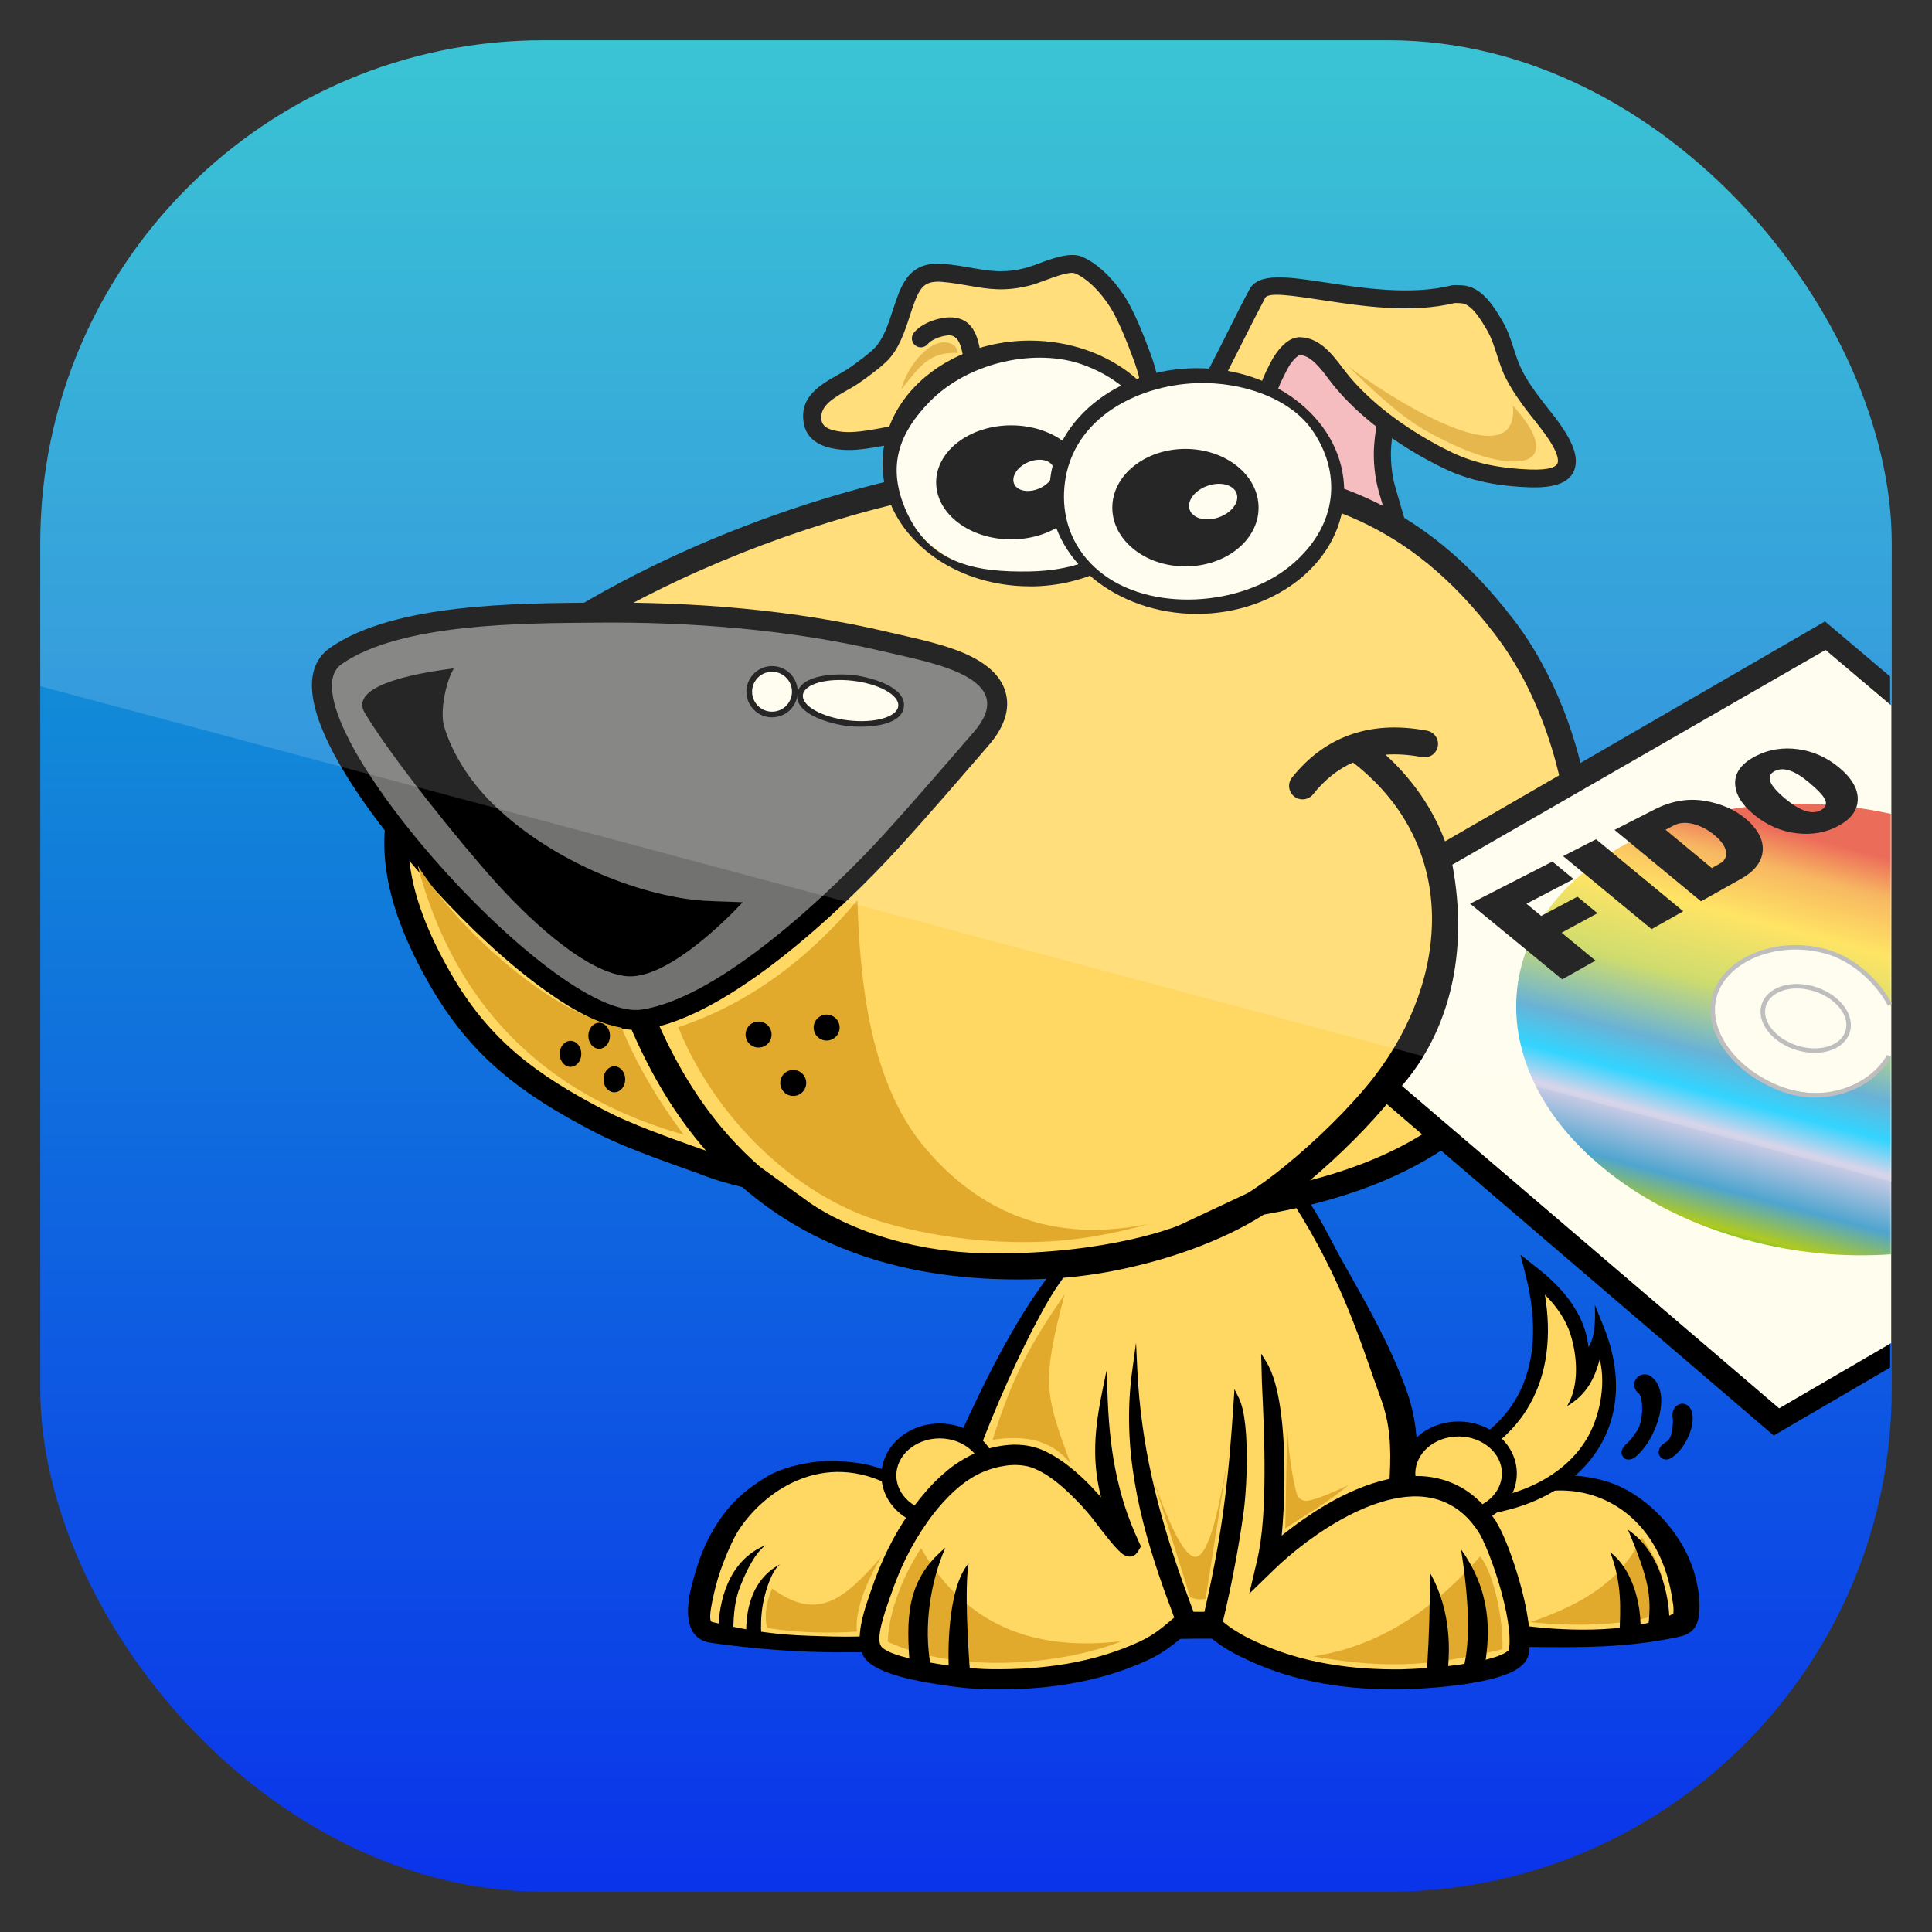 <svg height="96" width="96" xmlns="http://www.w3.org/2000/svg" xmlns:sodipodi="http://sodipodi.sourceforge.net/DTD/sodipodi-0.dtd" xmlns:inkscape="http://www.inkscape.org/namespaces/inkscape">
 <rect width="100%" height="100%" fill="#333333" stroke="none"/>
 <defs>
  <clipPath clipPathUnits="userSpaceOnUse" id="clipPath3009">
   <path d="m-2 956.36h-96v33.562l96 25.687v-59.25z"/>
  </clipPath>
  <linearGradient x2="0" y1="836.92" y2="752.92" gradientUnits="userSpaceOnUse" id="linearGradient3243" gradientTransform="matrix(1.143 0 0 1.143 227.2 95.88)">
   <stop stop-color="#0A30EB"/>
   <stop stop-color="#17BDCC" offset="1"/>
  </linearGradient>
  <clipPath clipPathUnits="userSpaceOnUse" id="clipPath3016">
   <rect x="2" rx="25" y="958.36" height="92" width="92"/>
  </clipPath>
  <linearGradient x1="-108.29" x2="-102.21" y1="311.88" y2="289.16" gradientUnits="userSpaceOnUse" id="SVGID_5_" gradientTransform="matrix(1 0 0 1 186.11 -249.06)">
   <stop stop-color="#0CA860" offset="0.05"/>
   <stop stop-color="#AFCA1F" offset="0.104"/>
   <stop stop-color="#4FA5CF" offset="0.185"/>
   <stop stop-color="#D1CDE6" offset="0.302"/>
   <stop stop-color="#0ECDFF" offset="0.374"/>
   <stop stop-color="#4FA5CF" offset="0.455"/>
   <stop stop-color="#C6D654" offset="0.599"/>
   <stop stop-color="#FFDF49" offset="0.752"/>
   <stop stop-color="#F6AA46" offset="0.869"/>
   <stop stop-color="#E9523D" offset="0.95"/>
  </linearGradient>
 </defs>
 <g transform="matrix(1 0 0 1 0 -956.36)">
  <path d="m6.857 956.36h82.286c3.786 0 6.857 3.071 6.857 6.857v82.286c0 3.786-3.072 6.857-6.857 6.857h-82.286c-3.786 0-6.857-3.1-6.857-6.9v-82.286c0-3.786 3.071-6.857 6.857-6.857z" clip-path="url(#clipPath3016)" fill="url(#linearGradient3243)"/>
  <g transform="matrix(1 0 0 1 4.905 956.36)">
   <path d="m48.813 62.256c-0.629 0.922-1.312 1.807-1.926 2.734-1.805 2.734-3.437 6.418-4.377 8.637-1.667 0.854-1.89 0.408-3.501-0.244-0.776-0.313-1.476-0.361-2.067-0.41-0.912-0.082-2.573 0.48-3.349 0.936-1.023 0.607-1.678 1.207-2.255 2.074-0.459 0.688-0.776 1.41-1.005 2.174-0.188 0.623-0.866 2.668 0.204 2.816 3.741 0.521 6.253 0.508 9.339 0.408 3.066-0.107 9.479-0.59 14.674-0.621 5.197-0.039 13.016 0.377 16.484 0.41 2.535 0.027 4.762 0.053 7.223-0.465 0.383-0.08 0.529-0.131 0.582-0.465 0.098-0.602-0.023-1.285-0.188-1.857-0.5-1.783-2.168-3.637-4-4.156-1.113-0.314-2.195-0.307-3.33-0.104-0.922 0.166-1.645 0.529-2.369 1.111l-4.129-1.857c0.066-1.5 0.023-2.721-0.492-4.129-0.803-2.203-1.95-4.182-3.098-6.219-0.664-1.186-1.154-2.322-1.984-3.408l-10.436 2.635z" fill="#ffd864"/>
   <path d="m48.26 61.885-0.002-0.004 0.145-0.211 0.25-0.066 10.434-2.629 0.424-0.109 0.271 0.35c0.615 0.809 1.049 1.633 1.494 2.48 0.16 0.305 0.321 0.611 0.541 1.006l0.229 0.402c1.081 1.918 2.145 3.803 2.912 5.914 0.277 0.758 0.43 1.473 0.502 2.193 0.061 0.564 0.066 1.135 0.045 1.736l3.361 1.512c0.297-0.213 0.6-0.393 0.914-0.543 0.436-0.209 0.903-0.357 1.426-0.453 0.607-0.107 1.205-0.164 1.801-0.15 0.613 0.012 1.217 0.098 1.828 0.27 1.479 0.42 2.854 1.6 3.709 2.957 0.162 0.264 0.313 0.535 0.438 0.813 0.129 0.283 0.234 0.564 0.314 0.844v0.004c0.09 0.318 0.17 0.67 0.213 1.02 0.045 0.371 0.051 0.756-0.01 1.125-0.059 0.367-0.191 0.596-0.441 0.771-0.191 0.133-0.391 0.184-0.662 0.242-2.506 0.525-4.752 0.506-7.299 0.479h-0.063c-1.375-0.012-3.381-0.084-5.629-0.162-3.518-0.125-7.639-0.27-10.781-0.252h-0.066c-3.4 0.023-7.375 0.24-10.558 0.42-1.594 0.084-2.986 0.166-4.063 0.199l-0.039 0.004c-1.555 0.051-2.965 0.08-4.465 0.031-1.51-0.051-3.095-0.18-4.987-0.443-1.105-0.152-1.262-1.135-1.122-2.146 0.077-0.547 0.246-1.102 0.346-1.43l0.029-0.092-0.003-0.004c0.122-0.4 0.27-0.801 0.45-1.197 0.181-0.395 0.393-0.777 0.642-1.152 0.32-0.479 0.662-0.885 1.063-1.252 0.4-0.367 0.854-0.697 1.41-1.025 0.639-0.375 1.677-0.643 2.578-0.721 0.176-0.02 0.347-0.029 0.513-0.029 0.185-0.004 0.345 0 0.479 0.012h0.006l0.091 0.01c0.615 0.055 1.335 0.113 2.167 0.453 0.737 0.299 1.196 0.482 1.582 0.492 0.342 0.008 0.721-0.115 1.32-0.41 0.47-1.094 1.083-2.49 1.786-3.93 0.757-1.553 1.626-3.18 2.554-4.588 0.354-0.533 0.718-1.037 1.081-1.541 0.27-0.388 0.544-0.767 0.842-1.2zm0.445 0.853c-1.086 0.277-4.323 7.133-5.582 11.146l-0.094 0.219-0.218 0.115c-0.939 0.477-1.54 0.676-2.173 0.658-0.63-0.014 0.075-0.43-0.798-0.783-3.552-2.219-6.672-0.146-8.039 1.934-0.354 0.535-0.829 1.729-1.008 2.328l-0.004 0.004-0.028 0.094c-0.056 0.186-0.587 2.098-0.285 2.141 1.924 0.482 3.34 0.635 4.794 0.686 1.521 0.051 3.395 0.137 4.648-0.25 0.991-0.035 2.384-0.436 4.002-0.521 3.181-0.178 7.148-0.395 10.626-0.42h0.068c3.189-0.018 7.313 0.129 10.834 0.252 2.256 0.076 4.287 0.459 5.613 0.469 1.975 0.244 5.299 0.35 7.18-0.625 0.043-0.332-0.049-0.658-0.063-0.805-0.854-5.328-5.889-6.631-9.209-4.012-1.271 1.021-2.783-0.277-4.25-0.938l-0.59-0.633 0.021-0.453c0.035-0.723 0.041-1.371-0.021-2-0.061-0.613-0.189-1.221-0.428-1.871-0.961-2.625-1.826-5.756-4.375-9.736l-10.621 3.001z"/>
   <path d="m68.252 72.041c0.32-0.203 0.607-0.32 0.967-0.604 2.402-1.924 2.865-4.875 2.053-8.123 2.168 1.711 3.184 3.807 1.701 6.551 1.191-1.189 1.424-1.891 1.457-3.803 1.809 4.467-0.721 7.893-5.113 8.74-0.376-0.579-0.889-1.577-1.065-2.761z" fill="#ffd864"/>
   <path d="m68.059 71.725c0.137-0.084 0.23-0.135 0.326-0.189 0.195-0.109 0.395-0.221 0.602-0.387h0.002c0.318-0.26 0.6-0.529 0.846-0.818 0.246-0.291 0.461-0.596 0.641-0.918 0.934-1.67 1.002-3.758 0.438-6.008l-0.268-1.059 0.857 0.676c1.145 0.9 1.98 1.91 2.348 3.07 0.084 0.275 0.143 0.557 0.174 0.848 0.295-0.449 0.355-1.146 0.316-2.1l0.438 1.082c0.227 0.555 0.383 1.09 0.482 1.611 0.318 1.65 0.049 3.127-0.682 4.344-0.723 1.213-1.896 2.16-3.385 2.766-0.561 0.227-1.162 0.402-1.806 0.523l-0.243 0.051-0.141-0.209v-0.004c-0.063-0.098-0.119-0.191-0.174-0.283-0.051-0.086-0.109-0.191-0.18-0.328-0.316-0.604-0.635-1.4-0.768-2.297l-0.035-0.24 0.212-0.131zm0.689 0.457-0.088 0.048c0.135 0.707 0.393 1.33 0.646 1.82 0.044 0.09 0.104 0.191 0.164 0.297l0.021 0.039c0.504-0.107 0.979-0.254 1.422-0.432 1.34-0.545 2.385-1.387 3.025-2.457 0.586-0.975 0.984-2.588 0.648-3.949-0.244 0.896-0.623 1.74-1.617 2.316 0.604-1.012 0.504-2.473 0.164-3.553-0.223-0.715-0.668-1.371-1.273-1.98 0.33 2.008 0.133 3.879-0.742 5.441-0.202 0.361-0.441 0.707-0.723 1.035-0.275 0.322-0.592 0.629-0.945 0.914h-0.004c-0.262 0.218-0.479 0.34-0.698 0.461z"/>
   <path d="m67.57 71.008c1.396 0 2.523 0.986 2.523 2.203 0 1.219-1.127 2.207-2.523 2.207-1.391 0-2.521-0.988-2.521-2.207 0-1.217 1.131-2.203 2.521-2.203z" fill="#ffd864"/>
   <path d="m67.57 70.635h0.002c0.789 0 1.506 0.281 2.027 0.74 0.534 0.467 0.865 1.115 0.865 1.836 0 0.727-0.331 1.373-0.865 1.842-0.521 0.453-1.238 0.736-2.027 0.736h-0.002c-0.791 0-1.504-0.283-2.025-0.736-0.533-0.471-0.865-1.115-0.865-1.838v-0.004c0-0.721 0.332-1.369 0.866-1.836 0.52-0.459 1.233-0.74 2.024-0.74zm0.002 0.742h-0.002c-0.602 0-1.146 0.213-1.539 0.555-0.375 0.33-0.61 0.783-0.61 1.279v0.004c0 0.496 0.233 0.949 0.61 1.277 0.395 0.344 0.939 0.557 1.539 0.557v-0.002h0.002v0.002c0.604 0 1.146-0.213 1.539-0.553 0.379-0.332 0.613-0.785 0.613-1.285h-0.002 0.002c0-0.496-0.234-0.949-0.613-1.279-0.394-0.342-0.935-0.555-1.539-0.555z"/>
   <path d="m58.277 68.082c0.121 2.682 0.373 7.002-0.223 9.541 2.293-2.225 8.014-6.186 10.916-1.805 0.65 0.982 1.91 4.799 1.582 6.277-0.232 1.057-4.688 1.328-5.748 1.34-2.598 0.041-5.146-0.307-7.527-1.418-0.797-0.373-1.326-0.684-1.975-1.262 1.006-4.211 1.348-7.164 1.596-11.129 0.004-0.03 1.377-1.511 1.379-1.544z" fill="#ffd864"/>
   <path d="m59.055 70.82-0.096 5.129c1.01-0.68 2.072-1.258 3.145-2.156-0.566 0.258-1.488 0.695-2.035 0.777-0.232 0.031-0.473-0.094-0.549-0.381-0.338-1.285-0.456-2.886-0.465-3.369z" fill="#e1aa2d"/>
   <path d="m76.535 69.244c-0.238-0.156-0.309-0.477-0.156-0.713 0.154-0.242 0.477-0.313 0.719-0.162 0.08 0.053 0.15 0.117 0.213 0.186 0.303 0.344 0.389 0.898 0.293 1.496-0.08 0.52-0.297 1.102-0.609 1.598-0.172 0.273-0.379 0.52-0.605 0.721-0.174 0.156-0.469 0.225-0.613 0.057-0.225-0.262-0.059-0.514 0.162-0.709 0.153-0.141 0.295-0.309 0.416-0.506 0.416-0.456 0.411-1.71 0.18-1.968z"/>
   <path d="m78.518 69.785c0.254-0.109 0.537 0.033 0.625 0.322l0.004-0.002c0.039 0.117 0.057 0.25 0.057 0.393-0.002 0.119-0.018 0.24-0.043 0.363-0.111 0.561-0.512 1.27-1.027 1.584-0.51 0.307-0.955-0.375-0.275-0.783 0.357-0.158 0.357-0.859 0.363-1.148v0h0.002c-0.085-0.293 0.032-0.616 0.294-0.729zm-0.295 0.729h-0.004c0.004 0 0.004 0.012 0.004 0.004v-0.004z"/>
   <path d="m76.679 76.391c1.009 1.518 1.147 2.096 1.222 3.697-1.928 0.756-4.834 0.725-6.752 0.514 2.775-0.963 4.479-2.09 5.53-4.211z" fill="#e1aa2d"/>
   <path d="m75.99 76.01c0.189 0.139 0.369 0.275 0.533 0.443 0.158 0.156 0.309 0.332 0.445 0.525 0.699 0.951 1.119 2.518 1.076 3.766l-1.035-0.033c0.143-1.432 0.03-2.19-1.019-4.701z"/>
   <path d="m75.109 77.133c1.098 0.834 1.537 2.539 1.502 3.848l-1.035-0.025c0.026-0.88 0.14-2.233-0.467-3.823z"/>
   <path d="m68.645 77.334c0.68 0.854 1.15 3.107 1.107 4.619-3.221 0.734-5.379 1.064-9.408 0.35 4.177-0.623 6.894-3.381 8.301-4.969z" fill="#e1aa2d"/>
   <path d="m52.383 73.453 1.85 5.906c0.254 0.121 0.504 0.131 0.768 0.086l1.229-7.799c-0.525 3.295-1.043 5.555-1.678 5.703-0.458 0.11-1.163-0.999-2.169-3.896z" fill="#e1aa2d"/>
   <path d="m47.996 64.318c-1.782 2.57-2.626 4.186-3.58 7.227 1.546-0.25 2.967-0.021 3.891 1.211-1.292-3.477-1.468-4.041-0.311-8.438z" fill="#e1aa2d"/>
   <path d="m33.464 78.932c-0.283 0.629-0.401 1.313-0.257 1.957 1.408 0.25 3.2 0.277 4.469 0.184-0.106-0.893 0.335-2.254 1.221-3.73-1.856 2.136-3.179 3.251-5.433 1.589z" fill="#e1aa2d"/>
   <path d="m33.141 76.777c-0.615 0.455-1.048 1.512-1.267 2.053-0.242 0.598-0.336 1.313-0.342 2.229-0.002 0.203-0.17 0.367-0.374 0.367-0.205 0-0.37-0.168-0.367-0.373 0.012-1.426 0.464-3.508 2.35-4.276z"/>
   <path d="m33.871 77.721c-0.38 0.254-0.718 1.172-0.866 1.977-0.121 0.65-0.092 1.227-0.092 1.336 0 0.217-0.165 0.387-0.37 0.387-0.206 0-0.371-0.17-0.371-0.387 0.006-1.561 0.581-2.739 1.699-3.313z"/>
   <path d="m41.785 71.105c1.394 0 2.522 0.988 2.522 2.207s-1.128 2.207-2.522 2.207c-1.393 0-2.522-0.988-2.522-2.207s1.13-2.207 2.522-2.207z" fill="#ffd864"/>
   <path d="m41.785 70.734c0.788 0 1.505 0.283 2.026 0.738 0.534 0.471 0.864 1.117 0.864 1.84h0.003-0.003c0 0.723-0.33 1.369-0.864 1.838-0.521 0.455-1.239 0.738-2.024 0.738h-0.003c-0.789 0-1.506-0.283-2.026-0.738-0.534-0.469-0.865-1.115-0.865-1.838s0.332-1.369 0.868-1.84c0.518-0.454 1.234-0.738 2.024-0.738zm0 0.739v0.004h-0.002v-0.004c-0.602 0-1.146 0.217-1.538 0.557-0.378 0.33-0.612 0.785-0.612 1.283h0.001-0.001c0 0.496 0.233 0.947 0.612 1.279 0.392 0.342 0.936 0.557 1.538 0.557h0.003c0.602 0 1.146-0.215 1.537-0.557 0.379-0.332 0.615-0.783 0.615-1.279h-0.004 0.004c-0.002-0.498-0.235-0.953-0.615-1.283-0.389-0.341-0.935-0.557-1.538-0.557z"/>
   <path d="m58.781 76.305c0.057-0.045 0.119-0.094 0.183-0.146 0.386-0.305 0.81-0.615 1.253-0.906h0.002l0.004-0.006c0.17-0.113 0.355-0.229 0.547-0.348 0.186-0.113 0.379-0.223 0.566-0.328 0.996-0.543 2.068-0.977 3.129-1.145l0.002-0.006c0.213-0.031 0.428-0.057 0.641-0.068 0.211-0.012 0.424-0.012 0.637-0.004 1.082 0.063 2.113 0.467 2.99 1.369 0.033 0.037 0.068 0.07 0.096 0.104 0.029 0.031 0.063 0.066 0.098 0.107 0.135 0.152 0.27 0.322 0.391 0.508v-0.004l0.072 0.107 0.004 0.002 0.023 0.031v0.004l0.021 0.037c0.018 0.031 0.033 0.059 0.045 0.082 0.078 0.131 0.164 0.295 0.252 0.479l0.043 0.105h0.002l0.049 0.109c0.082 0.191 0.172 0.406 0.258 0.631v0.006c0.09 0.229 0.172 0.469 0.252 0.715 0.084 0.252 0.164 0.514 0.242 0.777 0.383 1.33 0.641 2.771 0.477 3.625l0.01 0.004-0.035 0.121v0.002c-0.01 0.039-0.025 0.074-0.043 0.111-0.018 0.039-0.035 0.076-0.057 0.111-0.104 0.172-0.264 0.322-0.467 0.449l-0.002 0.002c-0.033 0.021-0.066 0.041-0.102 0.057-0.031 0.018-0.064 0.041-0.104 0.057-0.178 0.092-0.393 0.174-0.625 0.246v0.002l-0.059 0.02c-0.217 0.064-0.451 0.127-0.695 0.18-0.24 0.051-0.498 0.096-0.762 0.145-1.322 0.211-2.756 0.281-3.305 0.293-0.668 0.012-1.33-0.006-1.982-0.049-0.66-0.047-1.313-0.121-1.957-0.234-0.648-0.113-1.291-0.268-1.926-0.459-0.637-0.197-1.264-0.436-1.881-0.727-0.211-0.098-0.406-0.193-0.584-0.283-0.182-0.098-0.35-0.195-0.518-0.299s-0.33-0.215-0.494-0.346c-0.164-0.123-0.334-0.262-0.504-0.416l-0.17-0.146-0.055-0.053 0.018-0.076 0.053-0.215c0.248-1.047 0.459-2.02 0.635-2.953 0.178-0.93 0.324-1.814 0.443-2.693 0.119-0.881 0.217-1.752 0.299-2.654 0.08-0.898 0.148-1.832 0.213-2.832l0.029-0.482 0.215 0.43 0.004 0.004c0.078 0.164 0.146 0.369 0.199 0.604 0.053 0.23 0.092 0.488 0.121 0.766 0.154 1.414 0.051 3.332-0.082 4.301-0.119 0.863-0.26 1.734-0.434 2.643-0.166 0.891-0.361 1.813-0.598 2.805 0.104 0.082 0.197 0.16 0.295 0.229 0.113 0.086 0.232 0.164 0.35 0.236 0.146 0.094 0.301 0.182 0.461 0.268 0.168 0.088 0.34 0.172 0.529 0.26 0.572 0.268 1.152 0.488 1.748 0.67 0.59 0.182 1.191 0.322 1.809 0.43 0.613 0.109 1.234 0.182 1.859 0.225 0.627 0.045 1.262 0.061 1.893 0.051l0.029-0.004c0.105 0 0.244-0.006 0.41-0.014 0.162-0.008 0.353-0.018 0.564-0.033 1.049-0.068 2.545-0.229 3.523-0.541h0.004c0.02-0.006 0.053-0.016 0.1-0.031 0.029-0.012 0.061-0.021 0.096-0.035 0.16-0.061 0.293-0.121 0.398-0.186h0.002v-0.004c0.018-0.012 0.031-0.021 0.039-0.025 0.01-0.006 0.021-0.016 0.031-0.023 0.039-0.027 0.061-0.049 0.064-0.059v-0.012c0.027-0.131 0.043-0.279 0.043-0.443 0.002-0.174-0.01-0.369-0.033-0.576-0.113-1.076-0.521-2.498-0.934-3.578v-0.002l-0.045-0.121-0.047-0.113c-0.078-0.195-0.154-0.379-0.232-0.541h0.002-0.002l-0.039-0.092-0.041-0.08c-0.055-0.111-0.105-0.205-0.156-0.283l-0.028-0.045h-0.001l-0.021-0.031v-0.005c-0.018-0.021-0.031-0.047-0.053-0.074-0.027-0.041-0.052-0.074-0.07-0.104-0.129-0.172-0.26-0.326-0.393-0.469h-0.002c-0.136-0.137-0.273-0.26-0.416-0.367-0.143-0.109-0.287-0.201-0.439-0.283-0.77-0.42-1.645-0.496-2.533-0.352h-0.002v0.004c-0.182 0.027-0.363 0.066-0.551 0.111-0.188 0.051-0.371 0.104-0.553 0.166-0.953 0.318-1.895 0.83-2.744 1.389l-0.002 0.004c-0.131 0.086-0.26 0.174-0.389 0.268-0.125 0.09-0.252 0.18-0.377 0.27-0.627 0.471-1.176 0.945-1.598 1.355l-0.918 0.891-0.318 0.313 0.102-0.436 0.291-1.242c0.271-1.15 0.361-2.695 0.365-4.281 0.01-1.59-0.068-3.23-0.131-4.564v-0.004l-0.023-0.926-0.014-0.48 0.254 0.408v0.004c0.174 0.275 0.313 0.623 0.432 1.023 0.111 0.391 0.201 0.836 0.27 1.305 0.321 2.19 0.194 5.03 0.065 6.306z"/>
   <path d="m68.848 82.91-1.037-0.025c0.357-1.314 0.273-3.432-0.119-5.896 1.48 2.066 1.484 4.056 1.156 5.921z"/>
   <path d="m67.057 82.744c-0.02 0.266-0.033 0.492-0.035 0.611l-1.039-0.033c0.008-0.191 0.02-0.396 0.035-0.645 0.09-1.408 0.129-2.953 0.133-4.52 1.124 1.962 0.939 4.07 0.906 4.587z"/>
   <path d="m51.117 68.137c0.002 0.061-1.49 1.201-1.49 1.258 0.104 2.641 0.455 4.943 1.596 7.418-0.086 0.154-1.301-1.498-1.471-1.707-0.791-0.977-2.264-2.514-3.588-2.764-0.978-0.184-2.095 0.104-2.941 0.596-0.968 0.561-1.81 1.49-2.45 2.396-0.844 1.195-1.446 2.441-1.912 3.822-0.228 0.668-0.862 2.293-0.387 2.939 0.487 0.668 2.611 0.988 3.381 1.109 0.736 0.117 1.603 0.219 2.452 0.229 2.636 0.041 5.224-0.307 7.636-1.418 0.811-0.373 1.43-0.914 2.088-1.494-0.215-0.584-0.424-1.133-0.643-1.756-1.247-3.527-2.087-6.892-2.271-10.628z" fill="#ffd864"/>
   <path d="m40.865 76.93c-0.9 1.357-1.606 3.137-1.66 4.645 3.55 1.666 8.757 1.119 11.637-0.031-4.062 0.499-7.674-0.562-9.977-4.614z" fill="#e1aa2d"/>
   <path d="m41.334 82.723-1.019 0.189c-0.196-2.48-0.221-4.379 1.757-6.006-0.757 1.696-1.085 3.955-0.738 5.817z"/>
   <path d="m43.29 83.016v0.008l-1.037 0.082v-0.01c-0.065-0.828-0.102-4.158 0.97-5.41-0.202 1.212-0.025 4.173 0.067 5.33z"/>
   <path d="m50.123 69.203c0.021 0.666 0.061 1.307 0.121 1.938 0.063 0.623 0.147 1.236 0.268 1.85 0.119 0.604 0.27 1.203 0.457 1.803 0.193 0.596 0.428 1.197 0.711 1.811l0.08 0.174 0.025 0.061-0.033 0.061-0.096 0.164c-0.084 0.15-0.193 0.24-0.326 0.27-0.129 0.029-0.264 0-0.408-0.086-0.154-0.086-0.414-0.373-0.682-0.697-0.262-0.32-0.533-0.672-0.711-0.908v-0.002h-0.002l-0.039-0.051c-0.039-0.055-0.07-0.098-0.094-0.125l-0.031-0.035v-0.006l-0.004-0.002-0.006-0.006-0.037-0.051-0.047-0.055v0.002c-0.076-0.098-0.168-0.199-0.267-0.311l-0.001-0.004-0.059-0.064-0.057-0.064c-0.104-0.113-0.205-0.223-0.307-0.324v-0.002c-0.109-0.113-0.217-0.221-0.324-0.322-0.11-0.104-0.224-0.209-0.344-0.316-0.595-0.518-1.249-0.951-1.842-1.064h-0.008l-0.051-0.008-0.048-0.008c-0.083-0.014-0.167-0.021-0.249-0.025-0.045-0.002-0.086-0.008-0.123-0.008h-0.113c-0.042 0-0.087 0.006-0.135 0.008h-0.008c-0.091 0.004-0.185 0.014-0.275 0.029-0.092 0.012-0.183 0.029-0.274 0.047-0.467 0.096-0.922 0.271-1.314 0.498v0.004l-0.054 0.031h-0.001l-0.048 0.029c-0.083 0.053-0.17 0.107-0.261 0.172l-0.047 0.031-0.05 0.039c-0.081 0.061-0.165 0.125-0.252 0.195-0.086 0.07-0.168 0.145-0.251 0.217-0.083 0.078-0.164 0.156-0.24 0.232-0.408 0.404-0.773 0.854-1.087 1.299-0.199 0.283-0.387 0.572-0.565 0.871-0.177 0.297-0.339 0.598-0.491 0.904-0.151 0.307-0.293 0.617-0.421 0.938-0.13 0.314-0.252 0.646-0.366 0.982h-0.003l-0.07 0.207v0.002c-0.23 0.658-0.653 1.881-0.391 2.266v0.004l0.009 0.008v0.004l0.007 0.006c0.18 0.23 0.729 0.422 1.322 0.57 0.625 0.156 1.294 0.26 1.671 0.32l0.05 0.008c0.181 0.029 0.366 0.057 0.559 0.082 0.191 0.025 0.391 0.051 0.597 0.07 0.201 0.02 0.403 0.037 0.611 0.049 0.21 0.014 0.416 0.023 0.613 0.025 0.643 0.01 1.282-0.006 1.921-0.047 0.636-0.047 1.267-0.117 1.893-0.225 0.619-0.109 1.229-0.248 1.832-0.43 0.604-0.184 1.195-0.404 1.777-0.672 0.188-0.09 0.361-0.184 0.527-0.285s0.328-0.213 0.482-0.33c0.121-0.096 0.25-0.195 0.379-0.305 0.109-0.092 0.215-0.184 0.32-0.273-0.063-0.172-0.072-0.189-0.08-0.215l-0.012-0.037c-0.092-0.242-0.18-0.479-0.226-0.605-0.071-0.191-0.144-0.385-0.212-0.582-0.605-1.711-1.127-3.459-1.43-5.254-0.307-1.803-0.393-3.652-0.127-5.574l0.189-1.385 0.066 1.395c0.047 0.92 0.131 1.818 0.254 2.699 0.119 0.885 0.279 1.75 0.471 2.607 0.189 0.859 0.416 1.717 0.674 2.58 0.252 0.859 0.537 1.723 0.846 2.6 0.166 0.463 0.295 0.816 0.424 1.166l0.004 0.004 0.215 0.578h0.004l0.086 0.24 0.029 0.082-0.067 0.063-0.188 0.166c-0.162 0.143-0.32 0.281-0.496 0.432-0.166 0.137-0.338 0.277-0.523 0.418-0.182 0.141-0.369 0.268-0.566 0.391-0.197 0.121-0.402 0.232-0.621 0.336-0.631 0.289-1.264 0.527-1.906 0.723-0.643 0.191-1.297 0.344-1.957 0.457-0.653 0.113-1.313 0.189-1.98 0.236-0.663 0.043-1.335 0.057-2.012 0.047-0.225-0.004-0.446-0.014-0.664-0.025-0.217-0.01-0.435-0.029-0.647-0.051-0.21-0.025-0.419-0.049-0.621-0.072-0.202-0.027-0.4-0.059-0.589-0.088l-0.049-0.008h-0.003c-0.862-0.137-3.033-0.479-3.645-1.287l-0.005-0.004-0.006-0.008-0.002-0.004-0.083-0.113 0.009-0.006c-0.222-0.4-0.22-0.947-0.125-1.492 0.1-0.584 0.306-1.17 0.449-1.586l0.003-0.012h0.001c0.01-0.033 0.023-0.066 0.065-0.188 0.119-0.352 0.246-0.697 0.388-1.041 0.138-0.34 0.289-0.672 0.45-0.998s0.335-0.648 0.525-0.971c0.19-0.314 0.396-0.627 0.613-0.939l0.002-0.002c0.07-0.102 0.14-0.195 0.207-0.287 0.077-0.096 0.149-0.195 0.224-0.287h0.001c0.392-0.49 0.836-0.967 1.322-1.365h0.002v-0.007l0.054-0.043h0.001l0.056-0.045c0.1-0.082 0.201-0.156 0.3-0.227h0.001l0.059-0.041h0.001l0.059-0.041h0.001c0.104-0.07 0.208-0.137 0.313-0.195l0.003-0.006 0.004-0.002c0.094-0.053 0.191-0.107 0.292-0.158 0.098-0.045 0.201-0.096 0.306-0.139 0.535-0.225 1.128-0.375 1.713-0.41 0.051 0 0.104-0.002 0.16-0.008h0.125c0.068 0 0.134 0.006 0.196 0.008h0.008l0.067 0.008h0.001l0.066 0.002c0.117 0.012 0.229 0.025 0.339 0.051h0.004c0.153 0.029 0.308 0.07 0.462 0.125 0.153 0.057 0.304 0.123 0.454 0.201 0.77 0.389 1.514 1.031 2.127 1.662l0.002 0.002 0.068 0.072 0.066 0.07v0.004c0.118 0.123 0.223 0.236 0.316 0.344l0.057 0.064 0.004 0.008c-0.201-0.793-0.291-1.525-0.295-2.271-0.006-0.924 0.123-1.863 0.342-2.949l0.221-1.08 0.047 1.097z"/>
   <path d="m56.514 25.238c0.168-2.17 0.648-5.445 1.418-7.509 0.275-0.766 0.604-1.198 1.494-1.284 1.377-0.132 3.697 0.979 4.893 1.566l0.566 0.278-0.102 0.622c-0.176 1.077-0.475 2.17-0.559 3.256-0.048 0.639 0.02 1.404 0.197 2.019l0.789 2.714-1.25-0.122c-0.344-0.034-0.688-0.067-1.03-0.101-1.23-0.12-2.46-0.241-3.691-0.357-0.603-0.057-1.282-0.149-1.882-0.166h-0.914l0.071-0.916z" fill-rule="evenodd"/>
   <path d="m63.943 18.776c-0.176 1.081-0.488 2.245-0.566 3.328-0.059 0.728 0.025 1.615 0.229 2.32l0.439 1.508c-3.006-0.294-6.41-0.628-6.684-0.628 0.281-3.633 1.14-6.661 1.367-7.277 0.172-0.456 0.133-1.747 5.215 0.749z" fill="#f4b1b6"/>
   <path d="m22.536 31.625c6.594-4.314 15.535-7.491 23.322-8.269l-1.216-2.826c-1.386 0.262-2.66 0.558-3.623 0.758-0.96 0.2-1.707 0.36-2.147 0.439-0.597 0.104-1.339 0.234-1.931 0.178-0.587-0.057-1.333-0.228-1.465-0.926-0.241-1.272 1.232-1.76 2.02-2.291 0.371-0.25 1.053-0.758 1.364-1.065 0.625-0.624 0.88-1.667 1.166-2.488 0.333-0.96 0.652-1.678 1.908-1.573 1.669 0.139 2.54 0.642 4.289 0.175 0.602-0.159 1.892-0.812 2.471-0.563 0.889 0.38 1.701 1.373 2.143 2.193 0.357 0.663 0.695 1.511 0.955 2.22 0.158 0.434 0.229 0.592 0.439 1.443l0.133 4.22c0.304 0.014 0.602 0.029 0.895 0.049l-0.35-0.134c0.345-0.57 2.307-3.991 2.613-4.569 0.701-1.319 1.336-2.661 2.049-4.004 0.645-1.207 5.725 0.996 9.703 0.032 0.115-0.027 0.484-0.008 0.594 0.017 0.697 0.146 1.195 1.021 1.521 1.578 0.418 0.718 0.549 1.623 0.93 2.373 0.385 0.77 0.988 1.533 1.522 2.207 1.298 1.626 1.911 3.064-0.746 2.974-1.399-0.051-2.788-0.285-4.056-0.897-1.955-0.94-4.029-2.365-5.393-4.076-0.479-0.598-1.082-1.579-1.963-1.601-0.383-0.009-0.789 0.541-0.955 0.826-0.148 0.259-0.555 1.121-0.617 1.393l-0.986 4.283c5.189 0.797 9.051 2.688 12.682 7.405 3.525 4.589 4.865 11.799 3.205 17.378-1.123 3.777-3.609 6.322-6.932 8.381-2.518 1.557-4.957 2.49-8.033 3.006-2.797 1.762-6.867 2.871-10.134 3.043-6.179 0.33-11.125-1.113-14.854-4.301 0-0.004 0.007-0.004 0.024-0.004-0.955-0.227-2.306-0.563-2.687-0.711-0.911-0.361-3.75-1.271-5.482-2.174-3.549-1.846-5.955-3.621-7.937-7.059-4.403-7.635-1.971-12.115 5.559-17.04z" fill="#ffd864"/>
   <path d="m57.178 14.385c0.455-0.854 1.906-0.634 3.807-0.345 1.855 0.282 4.191 0.636 6.186 0.154l0.004-0.001v-0.001l0.004-0.001c0.043-0.01 0.084-0.017 0.125-0.019 0.018-0.003 0.059-0.003 0.113-0.005 0.186-0.002 0.441 0.018 0.543 0.039h0.004c0.871 0.188 1.418 1.123 1.783 1.748l0.023 0.041 0.002 0.002c0.248 0.422 0.398 0.89 0.549 1.357 0.117 0.359 0.232 0.722 0.396 1.038 0.176 0.358 0.416 0.724 0.67 1.08 0.268 0.37 0.543 0.722 0.807 1.05 0.705 0.887 1.223 1.744 1.203 2.421-0.025 0.823-0.664 1.331-2.314 1.271-0.723-0.024-1.443-0.099-2.152-0.243-0.716-0.148-1.416-0.37-2.084-0.694-0.273-0.131-0.555-0.275-0.846-0.434-0.287-0.156-0.57-0.32-0.846-0.489-1.445-0.887-2.842-2.002-3.857-3.277l-0.006-0.013h-0.006c-0.023-0.032-0.109-0.147-0.197-0.263-0.385-0.507-0.861-1.136-1.402-1.158v0.002h-0.011l-0.016 0.005c-0.02 0.008-0.041 0.021-0.068 0.039-0.193 0.13-0.381 0.396-0.477 0.559v0.006l-0.006 0.009-0.064 0.118c-0.041 0.079-0.072 0.144-0.096 0.186-0.168 0.329-0.377 0.772-0.396 0.92l-0.256 1.703c-0.039 0.242-0.266 0.411-0.51 0.375-0.021-0.004-0.045-0.011-0.068-0.018l-3.271-0.792c-0.24-0.058-0.385-0.298-0.326-0.536 0.01-0.046 0.025-0.088 0.051-0.125 0.727-1.206 1.338-2.42 1.947-3.64 0.345-0.69 0.689-1.381 1.058-2.069zm3.673 0.536c-1.55-0.235-2.731-0.416-2.89-0.119-0.365 0.688-0.707 1.369-1.051 2.048-0.537 1.073-1.07 2.142-1.67 3.183l2.246 0.544 0.182-1.224c0.039-0.248 0.285-0.799 0.484-1.189 0.051-0.1 0.084-0.168 0.104-0.201 0.014-0.027 0.039-0.073 0.074-0.132 0.002-0.007 0.008-0.018 0.012-0.024l0.004-0.003c0.139-0.239 0.424-0.638 0.756-0.856 0.077-0.052 0.158-0.097 0.248-0.13 0.08-0.029 0.162-0.049 0.248-0.057 0.023-0.004 0.045-0.006 0.066-0.006h0.02v0.002h0.014c0.971 0.023 1.596 0.85 2.098 1.509 0.047 0.063 0.09 0.118 0.191 0.245h-0.004l0.012 0.015c0.947 1.188 2.256 2.235 3.623 3.071 0.275 0.168 0.545 0.322 0.809 0.469 0.26 0.142 0.529 0.278 0.807 0.409v0.004c0.602 0.291 1.23 0.489 1.875 0.624 0.656 0.136 1.326 0.202 2.004 0.228 1.006 0.035 1.387-0.131 1.395-0.41 0.016-0.423-0.42-1.1-1.012-1.842-0.273-0.345-0.564-0.71-0.83-1.083-0.275-0.384-0.535-0.786-0.744-1.198-0.191-0.375-0.319-0.772-0.445-1.168-0.133-0.415-0.268-0.83-0.469-1.179v-0.005l-0.023-0.04c-0.287-0.489-0.717-1.223-1.203-1.327-0.059-0.012-0.224-0.023-0.346-0.021-0.008 0-0.025 0-0.057 0.004-0.006 0-0.004-0.001 0-0.003h-0.004c-2.172 0.524-4.596 0.154-6.524-0.138zm6.524 0.14c0-0.001 0.004-0.003 0 0z"/>
   <path d="m22.21 31.127 0.004-0.002c0.935-0.611 1.918-1.202 2.945-1.769 1.008-0.555 2.063-1.094 3.16-1.606 5.566-2.606 11.856-4.431 17.533-4.991h0.022c0.366-0.036 0.73-0.063 1.093-0.086 0.355-0.021 0.737-0.04 1.142-0.052 1.993-0.065 4.13 0 5.913 0.137 3.486 0.271 6.426 0.816 9.057 2.022 2.65 1.211 4.969 3.073 7.193 5.967h0.004v0.001c0.508 0.661 0.978 1.381 1.398 2.146 0.422 0.764 0.795 1.562 1.113 2.376 1.656 4.235 2.023 9.242 0.789 13.386-0.586 1.973-1.529 3.625-2.764 5.053-1.219 1.414-2.715 2.604-4.424 3.662-2.508 1.553-5.457 2.449-8.492 2.98l-0.051 0.033c-2.082 1.314-4.84 2.271-7.469 2.773-0.527 0.102-1.033 0.18-1.518 0.24-0.484 0.063-0.974 0.105-1.46 0.133h-0.009c-6.41 0.34-11.543-1.188-15.412-4.545-0.751-0.186-1.37-0.365-1.802-0.533v-0.002h-0.003c-0.253-0.102-0.612-0.229-1.045-0.381-1.282-0.459-3.183-1.137-4.49-1.818-1.81-0.939-3.332-1.867-4.669-3.008-1.342-1.146-2.481-2.502-3.509-4.285-2.297-3.985-2.799-7.173-1.735-10.038 1.052-2.825 3.619-5.262 7.486-7.793zm22.162 31.154c5.909 0.037 9.306-1.393 9.306-1.393l3.414-1.604 0.045-0.031h0.004c0.279-0.174 0.559-0.369 0.842-0.574 0.281-0.201 0.586-0.438 0.904-0.695 1.582-1.277 3.232-2.91 4.293-4.227 0.078-0.096 0.148-0.191 0.229-0.293 1.863-2.432 2.904-5.293 2.838-8.049-0.066-2.724-1.227-5.36-3.754-7.394-0.055-0.042-0.111-0.087-0.17-0.132-0.76 0.334-1.418 0.871-1.984 1.583-0.234 0.287-0.652 0.331-0.939 0.102-0.289-0.232-0.336-0.65-0.104-0.939 0.785-0.982 1.729-1.705 2.852-2.11 1.113-0.405 2.389-0.494 3.854-0.218 0.363 0.069 0.604 0.417 0.535 0.779-0.066 0.364-0.416 0.602-0.779 0.535-0.658-0.125-1.266-0.163-1.82-0.121 2.443 2.227 3.572 5.007 3.645 7.882 0.076 3.071-1.066 6.229-3.109 8.895-0.074 0.102-0.16 0.209-0.246 0.314-1.014 1.262-2.531 2.789-4.043 4.061 2.002-0.52 3.912-1.25 5.592-2.293 1.607-0.994 3.014-2.107 4.15-3.426 1.121-1.303 1.984-2.811 2.52-4.619 1.16-3.89 0.809-8.608-0.758-12.611-0.307-0.785-0.652-1.538-1.043-2.238-0.391-0.702-0.824-1.371-1.305-1.993l-0.002-0.002v-0.001c-2.102-2.729-4.271-4.482-6.744-5.61-2.484-1.139-5.295-1.656-8.654-1.915-1.762-0.134-3.854-0.201-5.786-0.139-0.358 0.011-0.73 0.028-1.109 0.053-0.373 0.022-0.721 0.05-1.046 0.08v0.002l-0.022 0.002c-5.549 0.547-11.699 2.331-17.149 4.883-1.047 0.491-2.082 1.017-3.09 1.574-0.991 0.549-1.949 1.123-2.866 1.722l-0.002 0.003c-3.663 2.396-6.077 4.662-7.024 7.213-0.935 2.517-0.451 5.384 1.653 9.035 0.954 1.658 2.01 2.91 3.254 3.975 1.249 1.066 2.705 1.951 4.444 2.855 1.245 0.646 3.093 1.307 4.339 1.75 0.238 0.086 0.457 0.166 0.644 0.229-0.746-0.855-1.43-1.789-2.053-2.809-0.647-1.063-1.229-2.209-1.75-3.445v-0.008c-0.142-0.344 0.019-0.732 0.36-0.875 0.341-0.145 0.732 0.02 0.874 0.359l0.001 0.01c0.493 1.176 1.046 2.264 1.657 3.264 0.611 0.998 1.278 1.91 2.005 2.729 0.501 0.566 1.032 1.094 1.588 1.576l2.321 1.676c-0.01-0.004 3.28 2.586 9.188 2.623z"/>
   <path d="m51.785 19.091c-0.17-0.693-0.248-0.894-0.365-1.226l-0.049-0.125c-0.131-0.359-0.279-0.746-0.434-1.106-0.154-0.368-0.322-0.731-0.494-1.056-0.059-0.108-0.125-0.218-0.193-0.326-0.066-0.107-0.145-0.221-0.227-0.334-0.412-0.561-0.949-1.095-1.506-1.334-0.262-0.11-0.969 0.152-1.53 0.361-0.25 0.091-0.476 0.176-0.651 0.223-1.303 0.345-2.137 0.197-3.11 0.026-0.403-0.071-0.834-0.146-1.331-0.188-0.475-0.04-0.761 0.062-0.944 0.252-0.218 0.226-0.361 0.596-0.507 1.021l-0.002 0.003-0.001 0.005h0.001c-0.003 0.01-0.007 0.016-0.011 0.024-0.029 0.086-0.078 0.234-0.127 0.387-0.255 0.778-0.536 1.643-1.13 2.237-0.046 0.045-0.102 0.1-0.171 0.157-0.057 0.055-0.124 0.108-0.193 0.167-0.341 0.282-0.784 0.607-1.067 0.796l-0.001 0.004-0.002 0.002h-0.003l-0.001 0.002c-0.168 0.111-0.354 0.218-0.546 0.325-0.647 0.367-1.41 0.799-1.274 1.508 0.035 0.186 0.161 0.307 0.322 0.388 0.218 0.105 0.5 0.154 0.75 0.176 0.256 0.024 0.562 0.008 0.87-0.026 0.336-0.04 0.654-0.098 0.939-0.147h0.002c0.321-0.058 0.865-0.172 1.557-0.316l0.574-0.119h0.004c0.253-0.053 0.645-0.139 1.071-0.231 0.75-0.161 1.609-0.349 2.555-0.531 0.209-0.037 0.412 0.076 0.493 0.263l1.333 3.098 5.537-0.097-0.138-4.263zm0.471-1.531c0.131 0.355 0.209 0.567 0.398 1.354 0.01 0.032 0.018 0.067 0.02 0.105l0.15 4.754v0.006c0.002 0.248-0.193 0.449-0.438 0.452l-6.251 0.111c-0.188 0.016-0.373-0.087-0.45-0.269l-1.31-3.04c-0.765 0.15-1.517 0.313-2.185 0.458-0.352 0.077-0.681 0.147-1.076 0.231v-0.001l-0.003 0.001-0.575 0.121c-0.676 0.141-1.209 0.25-1.583 0.316l-0.003 0.001c-0.312 0.056-0.663 0.118-0.995 0.156-0.357 0.043-0.721 0.062-1.055 0.029-0.337-0.032-0.723-0.101-1.06-0.266-0.392-0.195-0.705-0.51-0.801-1.021-0.253-1.333 0.806-1.934 1.708-2.442 0.181-0.104 0.355-0.202 0.494-0.294l0.009-0.008h0.001c0.256-0.171 0.663-0.472 0.99-0.741 0.06-0.05 0.117-0.099 0.169-0.146 0.046-0.042 0.09-0.082 0.133-0.123v-0.001c0.443-0.445 0.692-1.201 0.913-1.883 0.037-0.111 0.073-0.224 0.134-0.398 0.004-0.016 0.011-0.028 0.014-0.042v-0.002l0.001 0.001c0.182-0.53 0.369-0.996 0.704-1.345 0.371-0.38 0.876-0.586 1.658-0.521 0.535 0.043 0.986 0.124 1.41 0.198 0.872 0.152 1.616 0.285 2.729-0.01 0.146-0.039 0.347-0.112 0.568-0.195 0.703-0.262 1.59-0.59 2.174-0.354l0.016 0.007c0.721 0.309 1.383 0.957 1.873 1.626 0.094 0.125 0.184 0.257 0.268 0.387 0.08 0.129 0.152 0.257 0.22 0.38 0.181 0.339 0.362 0.73 0.532 1.13 0.172 0.406 0.322 0.8 0.449 1.146l0.05 0.132zm-11.324 3.293"/>
   <path d="m41.193 17.097c-0.156 0.19-0.438 0.218-0.627 0.06-0.189-0.156-0.215-0.438-0.058-0.627l0.005-0.006 0.011-0.015c0.056-0.063 0.122-0.125 0.194-0.186 0.069-0.061 0.145-0.112 0.224-0.159 0.378-0.233 0.87-0.368 1.225-0.39 1.311-0.078 1.515 1.007 1.656 1.765 0.018 0.097 0.036 0.19 0.052 0.255 0.057 0.239-0.089 0.479-0.328 0.536-0.239 0.06-0.479-0.087-0.538-0.327-0.022-0.097-0.042-0.197-0.061-0.302-0.083-0.438-0.201-1.069-0.729-1.037-0.235 0.014-0.561 0.104-0.814 0.259-0.047 0.028-0.087 0.059-0.123 0.086-0.027 0.022-0.054 0.051-0.081 0.08l-0.001 0.001-0.007 0.007z"/>
   <path d="m11.517 32.173c3.2-2.21 9.335-2.192 13.151-2.229 4.87-0.047 9.863 0.347 14.609 1.473 0.698 0.166 1.399 0.312 2.093 0.498 1.31 0.352 3.178 0.957 3.66 2.381 0.338 0.999-0.142 1.965-0.788 2.714-1.473 1.706-2.942 3.418-4.46 5.084-2.81 3.085-8.466 8.436-12.667 9.053-1.645 0.242-3.673-1.031-4.949-1.949-1.943-1.398-3.779-3.154-5.399-4.912-1.618-1.753-8.664-9.755-5.25-12.113z" fill-rule="evenodd"/>
   <path d="m12.08 32.991c-3.244 2.24 10.444 17.828 14.889 17.175 3.958-0.582 9.598-6.019 12.078-8.74 1.486-1.633 2.996-3.391 4.443-5.064 2.333-2.703-2.112-3.426-4.443-3.979-4.642-1.101-9.617-1.492-14.37-1.445-3.55 0.032-9.644 0.014-12.597 2.053z" fill="#727270"/>
   <path d="m33.457 33.096c0.704 0 1.275 0.571 1.275 1.274 0 0.704-0.571 1.274-1.275 1.274-0.703 0-1.274-0.571-1.274-1.274s0.57-1.274 1.274-1.274z" fill-rule="evenodd"/>
   <path d="m33.457 33.38c0.547 0 0.991 0.444 0.991 0.991s-0.444 0.991-0.991 0.991-0.991-0.444-0.991-0.991 0.444-0.991 0.991-0.991z" fill="#fffded"/>
   <path d="m34.709 34.499c0.121-1.033 2.068-1.039 2.799-0.953 0.73 0.085 2.623 0.542 2.501 1.575-0.122 1.034-2.068 1.04-2.799 0.954-0.73-0.085-2.622-0.543-2.501-1.576z" fill-rule="evenodd"/>
   <path d="m34.991 34.532c0.063-0.543 1.176-0.858 2.484-0.705 1.308 0.154 2.317 0.719 2.253 1.262-0.063 0.543-1.176 0.858-2.484 0.705-1.308-0.154-2.317-0.719-2.253-1.262z" fill="#fffded"/>
   <path d="m17.65 33.21c-1.204 0.154-5.317 0.715-4.428 2.215 1.29 2.174 4.765 6.485 6.495 8.401 1.377 1.527 4.229 4.382 6.437 4.673 0.938 0.121 2.103-0.48 3.183-1.271 1.082-0.791 2.076-1.767 2.662-2.396-0.835-0.042-1.777-0.038-2.502-0.127-3.614-0.452-7.856-2.479-10.346-5.212-0.869-0.958-1.636-2.181-1.996-3.429-0.203-0.707 0.097-2.228 0.495-2.854z"/>
   <path d="m46.268 17.298c3.837 0 6.948 2.567 6.948 5.733s-3.11 5.732-6.948 5.732c-3.837 0-6.948-2.566-6.948-5.732s3.111-5.733 6.948-5.733z" fill="#fffded"/>
   <path d="m46.266 16.925c1.002 0 1.957 0.17 2.826 0.474 0.143 0.05 0.281 0.102 0.418 0.159 0.709 0.292 1.35 0.678 1.906 1.136 0.189 0.155 0.365 0.317 0.529 0.485 0.162 0.169 0.32 0.346 0.463 0.531 0.746 0.958 1.183 2.097 1.183 3.32h-0.001c0 0.854-0.211 1.667-0.588 2.405-0.059 0.112-0.125 0.228-0.197 0.352-0.359 0.591-0.832 1.127-1.389 1.586l-0.002 0.001c-0.188 0.155-0.383 0.3-0.588 0.434-0.201 0.137-0.418 0.264-0.639 0.38-1.133 0.601-2.48 0.95-3.921 0.95v-0.003c-1.003 0-1.958-0.168-2.83-0.47-0.14-0.049-0.28-0.102-0.417-0.159-0.708-0.29-1.352-0.674-1.904-1.131-0.19-0.155-0.367-0.317-0.529-0.486-0.17-0.173-0.325-0.349-0.466-0.53-0.743-0.955-1.173-2.099-1.173-3.327h-0.002 0.002c0-0.852 0.208-1.663 0.585-2.399 0.063-0.12 0.127-0.237 0.198-0.354 0.357-0.59 0.827-1.126 1.385-1.587h0.001c0.188-0.155 0.385-0.302 0.587-0.436 0.203-0.135 0.416-0.263 0.64-0.38 1.132-0.6 2.48-0.951 3.923-0.951zm-6.317 8.032c1.129 3.127 3.71 3.482 6.316 3.438 2.123-0.041 3.174-0.651 3.576-0.863 0.197-0.104 0.391-0.22 0.576-0.342s0.361-0.252 0.523-0.388v-0.002c0.496-0.405 0.91-0.879 1.229-1.396 0.055-0.097 0.113-0.197 0.17-0.309 0.324-0.635 0.506-1.332 0.506-2.063h-0.001c0-1.051-0.376-2.036-1.021-2.862-0.125-0.16-0.264-0.317-0.412-0.469-0.146-0.151-0.305-0.297-0.471-0.431-0.619-0.513-1.338-0.905-2.094-1.168-2.236-0.783-5.563-0.174-7.564 1.867-1.498 1.535-2.021 3.079-1.333 4.988z"/>
   <path d="m45.342 21.135c2.06 0 3.73 1.269 3.73 2.833 0 1.565-1.67 2.833-3.73 2.833s-3.73-1.268-3.73-2.833c0-1.564 1.671-2.833 3.73-2.833z"/>
   <path d="m45.489 24.045c-0.157-0.358 0.148-0.84 0.683-1.074s1.095-0.135 1.252 0.224c0.158 0.359-0.147 0.84-0.683 1.074-0.533 0.235-1.094 0.135-1.252-0.224z" fill="#fffded"/>
   <path d="m54.564 18.667c3.842 0 6.953 2.568 6.953 5.733 0 3.166-3.111 5.73-6.953 5.73-3.836 0-6.948-2.564-6.948-5.73s3.113-5.733 6.948-5.733z" fill="#fffded"/>
   <path d="m54.564 18.293v0.002c2.01 0 3.832 0.673 5.152 1.763 1.342 1.108 2.17 2.642 2.17 4.341h0.004v0.002h-0.004c0 1.698-0.828 3.231-2.17 4.34-1.32 1.088-3.143 1.763-5.148 1.763v0.001h-0.004v-0.001c-2.008 0-3.828-0.675-5.15-1.763-1.339-1.108-2.169-2.642-2.169-4.34h-0.004 0.004c0-1.701 0.83-3.235 2.173-4.343 1.318-1.089 3.14-1.763 5.146-1.763v-0.002zm0 0.745c-3.041 0.104-6.428 1.853-6.596 5.394-0.067 1.44 0.457 2.891 1.758 3.963 2.498 2.06 7.043 1.735 9.48-0.274 2.46-2.029 2.533-4.727 1.061-6.791-1.093-1.533-3.433-2.369-5.703-2.292z"/>
   <path d="m53.996 22.306c2.01 0 3.637 1.309 3.637 2.919 0 1.611-1.627 2.919-3.637 2.919-2.004 0-3.631-1.308-3.631-2.919 0-1.61 1.627-2.919 3.631-2.919z"/>
   <path d="m55.104 24.137c0.648-0.221 1.293-0.05 1.439 0.386 0.15 0.431-0.254 0.963-0.896 1.185-0.645 0.223-1.289 0.051-1.439-0.382-0.147-0.436 0.251-0.965 0.896-1.189z" fill="#fffded"/>
   <path d="m15.846 43.003c2.099 3.317 6.763 7.444 10.141 8.065 0.719 1.777 1.816 3.641 3.083 5.314-7.187-2.034-11.462-6.7-13.224-13.379z" fill="#e1aa2d"/>
   <path d="m28.794 51.039c3.571-1.168 6.639-3.557 8.907-6.316 0.117 4.085 0.632 9.095 3.361 12.316 1.286 1.52 2.683 2.564 4.162 3.215 0.879 0.387 1.788 0.635 2.723 0.756 1.361 0.184 2.777 0.102 4.232-0.191-0.992 0.279-1.938 0.488-2.869 0.639-0.85 0.139-1.686 0.219-2.538 0.248-2.527 0.088-5.29-0.242-7.726-0.951-4.509-1.317-8.459-5.29-10.252-9.716z" fill="#e1aa2d"/>
   <path d="m36.169 50.414c0.358 0 0.646 0.291 0.646 0.645 0 0.355-0.289 0.646-0.646 0.646-0.354 0-0.644-0.291-0.644-0.646 0.001-0.354 0.291-0.645 0.644-0.645z"/>
   <path d="m34.511 53.166c0.356 0 0.645 0.287 0.645 0.645 0 0.355-0.289 0.645-0.645 0.645s-0.645-0.289-0.645-0.645c0-0.358 0.289-0.645 0.645-0.645z"/>
   <path d="m32.788 50.76c0.357 0 0.646 0.289 0.646 0.646s-0.289 0.646-0.646 0.646c-0.356 0-0.646-0.289-0.646-0.646s0.29-0.646 0.646-0.646z"/>
   <path d="m24.867 50.822c0.297 0 0.538 0.289 0.538 0.646 0 0.355-0.241 0.645-0.538 0.645s-0.538-0.289-0.538-0.645c0-0.357 0.241-0.646 0.538-0.646z"/>
   <path d="m23.442 51.719c0.297 0 0.538 0.289 0.538 0.645 0 0.357-0.241 0.646-0.538 0.646s-0.538-0.289-0.538-0.646c0-0.356 0.241-0.645 0.538-0.645z"/>
   <path d="m25.621 52.984c0.298 0 0.54 0.289 0.54 0.646s-0.241 0.646-0.54 0.646c-0.297 0-0.539-0.289-0.539-0.646s0.242-0.646 0.539-0.646z"/>
   <path d="m62.094 18.203c1.338 1.326 2.656 2.531 3.895 3.222 1.252 0.7 2.57 1.278 3.68 1.452 2.068 0.33 2.361-0.793 0.605-2.711 0.314 3.771-6.469-0.633-8.18-1.963z" fill="#e1aa2d"/>
   <path d="m42.676 17.537c-0.018-0.279-0.184-0.412-0.356-0.472-1.008-0.359-2.186 1.206-2.441 2.287 0.958-1.203 1.4-1.861 2.797-1.815z" fill="#e1aa2d"/>
   <path d="m85.779 30.878 3.234 2.737v34.339l-5.783 3.376-20.189-17.293 0.747-0.863c2.405-2.779 3.149-6.561 2.478-10.126l-0.148-0.79 19.661-11.38z" fill-rule="evenodd"/>
   <path d="m85.805 32.295-18.543 10.671c0.832 4.406-0.176 8.297-2.508 10.987l18.746 16.027 5.564-3.24v-31.691l-3.259-2.754z" fill="#fffded"/>
   <path d="m89.047 40.714v-0.278c-0.771-0.163-1.553-0.298-2.338-0.379-3.98-0.412-8.023 0.25-11.195 2.087-3.174 1.841-4.879 4.507-5.064 7.344-0.185 2.834 1.145 5.836 4.047 8.328 2.912 2.504 6.848 4.018 10.855 4.445 1.236 0.131 2.475 0.146 3.695 0.066v-9.883c-0.771 1.594-3.045 2.318-5.318 1.615-2.448-0.756-3.966-2.875-3.392-4.73 0.573-1.858 3.021-2.752 5.468-1.998 1.557 0.482 2.736 1.515 3.242 2.679v-9.296z" fill="url(#SVGID_5_)"/>
   <path d="m74.473 45.378c-0.59 0.318-1.184 0.641-1.784 0.967 0.282 0.232 0.563 0.463 0.843 0.695 0.281 0.23 0.563 0.461 0.842 0.692-0.549 0.309-1.1 0.619-1.656 0.932-0.76-0.625-1.522-1.252-2.284-1.879-0.763-0.625-1.526-1.254-2.291-1.881 1.394-0.713 2.759-1.41 4.091-2.092 0.352 0.291 0.703 0.58 1.054 0.869-0.772 0.404-1.556 0.813-2.346 1.227 0.245 0.201 0.489 0.402 0.734 0.604 0.606-0.32 1.206-0.641 1.8-0.955 0.332 0.273 0.665 0.548 0.997 0.821zm-0.069-3.675c0.724 0.598 1.447 1.195 2.17 1.793 0.721 0.596 1.441 1.191 2.161 1.785-0.522 0.293-1.046 0.588-1.575 0.887-0.731-0.604-1.464-1.207-2.195-1.811s-1.465-1.211-2.199-1.816c0.549-0.282 1.095-0.561 1.638-0.838zm5.213 3.084c-0.715-0.59-1.432-1.182-2.146-1.773-0.717-0.592-1.434-1.184-2.151-1.777 0.666-0.34 1.325-0.678 1.978-1.01 0.836-0.428 1.664-0.57 2.484-0.436 0.408 0.066 0.779 0.174 1.117 0.318 0.336 0.145 0.643 0.328 0.912 0.553 0.309 0.256 0.533 0.518 0.678 0.781 0.146 0.266 0.213 0.537 0.195 0.814-0.035 0.557-0.391 1.027-1.078 1.412-0.655 0.368-1.318 0.741-1.989 1.118zm0.537-1.653c0.131-0.072 0.262-0.145 0.392-0.217 0.247-0.135 0.351-0.336 0.313-0.598-0.038-0.264-0.236-0.541-0.59-0.836-0.305-0.254-0.644-0.43-1.017-0.533-0.374-0.104-0.707-0.08-0.997 0.07-0.133 0.07-0.268 0.141-0.4 0.209 0.384 0.318 0.769 0.635 1.151 0.953 0.384 0.318 0.767 0.636 1.148 0.952zm6.334-2.121c-0.621 0.352-1.326 0.482-2.107 0.393-0.393-0.047-0.77-0.146-1.127-0.303-0.355-0.158-0.697-0.369-1.02-0.635-0.307-0.256-0.537-0.516-0.692-0.777-0.154-0.262-0.229-0.527-0.229-0.797-0.001-0.535 0.349-0.982 1.045-1.336 0.633-0.324 1.33-0.432 2.086-0.33 0.375 0.051 0.732 0.154 1.07 0.305s0.66 0.352 0.963 0.604c0.313 0.26 0.545 0.521 0.699 0.783 0.156 0.26 0.232 0.523 0.23 0.785-0.002 0.527-0.304 0.964-0.918 1.308zm-0.918-0.754c0.23-0.127 0.303-0.293 0.223-0.5-0.078-0.203-0.361-0.506-0.84-0.904-0.348-0.289-0.662-0.479-0.939-0.568-0.279-0.09-0.525-0.08-0.734 0.029-0.229 0.119-0.303 0.293-0.219 0.52 0.086 0.227 0.332 0.508 0.732 0.842 0.377 0.313 0.711 0.52 1.008 0.615 0.297 0.097 0.554 0.083 0.769-0.034z"/>
   <path d="m83.52 49.16c0.934-0.381 2.273-0.043 2.99 0.754 0.719 0.797 0.543 1.75-0.389 2.133-0.936 0.381-2.273 0.043-2.992-0.754-0.717-0.795-0.543-1.75 0.391-2.133z" stroke-width="0.225" fill="none" stroke="#b3b3b3" stroke-miterlimit="2.414"/>
   <path d="m88.959 52.471c-0.85 1.521-3.107 2.439-5.246 1.68-2.301-0.818-3.908-2.818-3.428-4.631 0.479-1.813 3.027-2.913 5.49-2.257 1.471 0.39 2.666 1.589 3.225 2.652" stroke-width="0.222" fill="none" stroke="#b3b3b3" stroke-miterlimit="2.414"/>
  </g>
  <rect x="-96" rx="25" y="958.36" clip-path="url(#clipPath3009)" fill="#fff" height="92" opacity="0.15" width="92" transform="matrix(1 0 0 1 98 0)"/>
 </g>
</svg>
